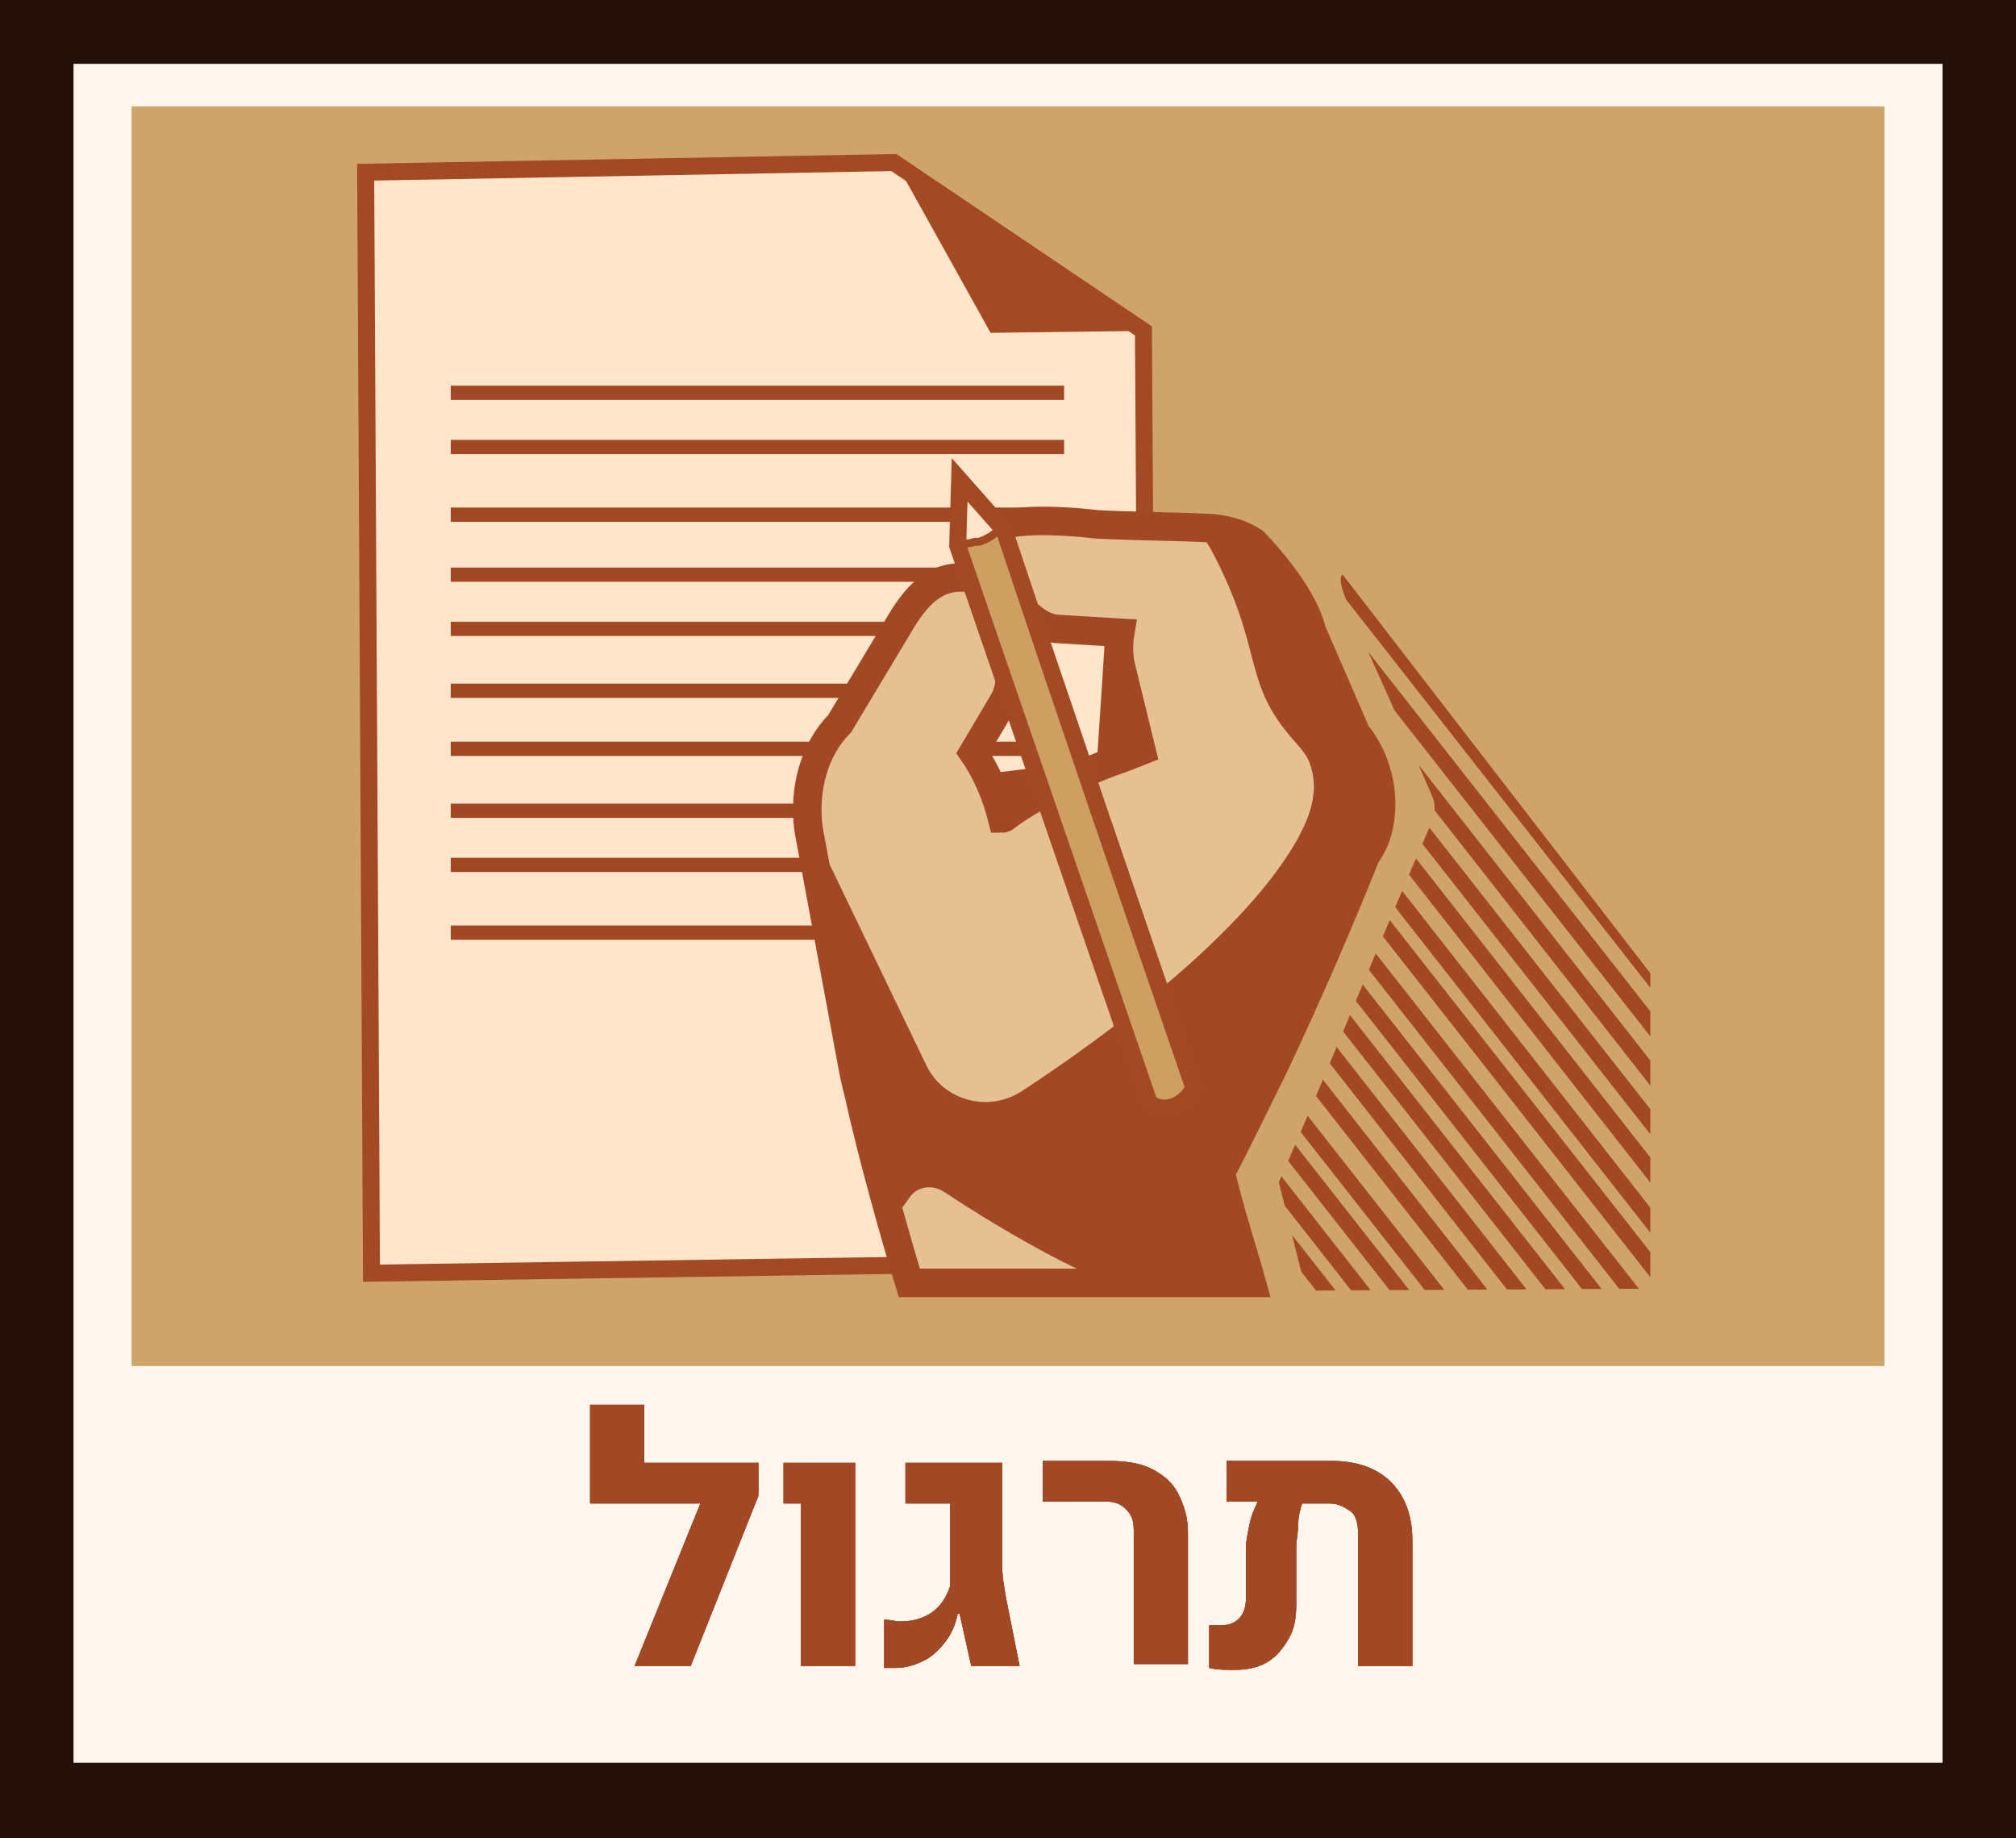 <?xml version="1.0" encoding="utf-8"?>
<!-- Generator: Adobe Illustrator 19.0.0, SVG Export Plug-In . SVG Version: 6.00 Build 0)  -->
<svg version="1.1" id="Layer_1" xmlns="http://www.w3.org/2000/svg" xmlns:xlink="http://www.w3.org/1999/xlink" x="0px" y="0px"
	 viewBox="0 0 104.2 95" style="enable-background:new 0 0 104.2 95;" xml:space="preserve">
<style type="text/css">
	.st0{fill:#25110A;}
	.st1{fill:#FFF6EE;}
	.st2{fill:#CFA46B;}
	.st3{fill:#A34824;}
	.st4{clip-path:url(#XMLID_100_);fill:none;stroke:#A34824;stroke-width:0.601;stroke-miterlimit:10;}
	.st5{clip-path:url(#XMLID_100_);fill:none;stroke:#A34824;stroke-width:0.85;stroke-miterlimit:10;}
	.st6{clip-path:url(#XMLID_100_);fill:none;stroke:#A34824;stroke-width:0.737;stroke-miterlimit:10;}
	.st7{fill:#A34924;}
	.st8{clip-path:url(#XMLID_124_);fill:none;stroke:#A34824;stroke-width:0.8;stroke-miterlimit:10;}
	.st9{fill:#E4C092;stroke:#A34824;stroke-width:1.474;stroke-miterlimit:10;}
	.st10{clip-path:url(#XMLID_126_);fill:#A34824;}
	.st11{clip-path:url(#XMLID_129_);fill:#FFE6CA;stroke:#A34A24;stroke-width:0.412;stroke-miterlimit:10;}
</style>
<g id="XMLID_10_">
	<g id="XMLID_49877_">
		<rect id="XMLID_68_" x="0" y="0" class="st0" width="104.2" height="95"/>
	</g>
	<rect id="XMLID_49876_" x="3.8" y="3.3" class="st1" width="96.6" height="87.8"/>
	<rect id="XMLID_49875_" x="6.8" y="5.5" class="st2" width="90.6" height="65.1"/>
	<g id="XMLID_49870_">
		<g>
			<path id="XMLID_124_" class="st3" d="M39.2,77.3l-3.5,8.8h-2.9l3.4-8.4h-5.7v-5.1h2.8v3h5.9V77.3z"/>
			<path id="XMLID_126_" class="st3" d="M41.4,77.7h-0.9v-2.1h3.7v10.5h-2.8V77.7z"/>
			<path id="XMLID_129_" class="st3" d="M45.7,86.2v-2.5c0.3,0,0.6,0.1,0.8,0.1c1.3,0,2.2-0.6,2.6-1.8v-4.3h-2.3v-2.1h5v5.3
				c0,0.6,0.1,1.1,0.2,1.7l0.7,3.5h-2.5l-0.6-2.7h-0.1c-0.1,0.5-0.3,1-0.6,1.4c-0.3,0.4-0.7,0.8-1.1,1c-0.4,0.2-0.9,0.4-1.5,0.4
				C46.2,86.2,46,86.2,45.7,86.2z"/>
			<path id="XMLID_133_" class="st3" d="M58.6,79.1c0-0.5-0.1-0.8-0.4-1.1s-0.6-0.4-1.1-0.4h-3.2v-2.1h3.4c0.8,0,1.6,0.1,2.2,0.4
				s1.1,0.7,1.4,1.3c0.3,0.6,0.5,1.2,0.5,2v6.8h-2.8V79.1z"/>
			<path id="XMLID_135_" class="st3" d="M71.9,76.6c0.7,0.7,1.1,1.7,1.1,3v6.5h-2.8l0-6.8c0-0.5-0.1-1-0.4-1.2s-0.6-0.4-1.1-0.4
				h-1.4c-0.1,0.3-0.2,0.7-0.2,1.1s-0.1,0.8-0.1,1.1v3c0,0.7-0.1,1.3-0.4,1.8s-0.6,0.9-1.1,1.2s-1.1,0.4-1.7,0.4
				c-0.4,0-0.9,0-1.3-0.1V84c0.3,0,0.5,0,0.6,0c0.8,0,1.3-0.5,1.3-1.4v-2.6c0-0.4,0.1-0.8,0.2-1.3s0.3-0.8,0.4-1.1h-1.6v-2.1h5.4
				C70.2,75.5,71.2,75.9,71.9,76.6z"/>
		</g>
		<g>
			<path id="XMLID_101_" class="st3" d="M39.2,77.3l-3.5,8.8h-2.9l3.4-8.4h-5.7v-5.1h2.8v3h5.9V77.3z"/>
			<path id="XMLID_103_" class="st3" d="M41.4,77.7h-0.9v-2.1h3.7v10.5h-2.8V77.7z"/>
			<path id="XMLID_105_" class="st3" d="M45.7,86.2v-2.5c0.3,0,0.6,0.1,0.8,0.1c1.3,0,2.2-0.6,2.6-1.8v-4.3h-2.3v-2.1h5v5.3
				c0,0.6,0.1,1.1,0.2,1.7l0.7,3.5h-2.5l-0.6-2.7h-0.1c-0.1,0.5-0.3,1-0.6,1.4c-0.3,0.4-0.7,0.8-1.1,1c-0.4,0.2-0.9,0.4-1.5,0.4
				C46.2,86.2,46,86.2,45.7,86.2z"/>
			<path id="XMLID_108_" class="st3" d="M58.6,79.1c0-0.5-0.1-0.8-0.4-1.1s-0.6-0.4-1.1-0.4h-3.2v-2.1h3.4c0.8,0,1.6,0.1,2.2,0.4
				s1.1,0.7,1.4,1.3c0.3,0.6,0.5,1.2,0.5,2v6.8h-2.8V79.1z"/>
			<path id="XMLID_113_" class="st3" d="M71.9,76.6c0.7,0.7,1.1,1.7,1.1,3v6.5h-2.8l0-6.8c0-0.5-0.1-1-0.4-1.2s-0.6-0.4-1.1-0.4
				h-1.4c-0.1,0.3-0.2,0.7-0.2,1.1s-0.1,0.8-0.1,1.1v3c0,0.7-0.1,1.3-0.4,1.8s-0.6,0.9-1.1,1.2s-1.1,0.4-1.7,0.4
				c-0.4,0-0.9,0-1.3-0.1V84c0.3,0,0.5,0,0.6,0c0.8,0,1.3-0.5,1.3-1.4v-2.6c0-0.4,0.1-0.8,0.2-1.3s0.3-0.8,0.4-1.1h-1.6v-2.1h5.4
				C70.2,75.5,71.2,75.9,71.9,76.6z"/>
		</g>
		<g id="XMLID_121_">
			<path id="XMLID_57_" class="st3" d="M39.2,77.3l-3.5,8.8h-2.9l3.4-8.4h-5.7v-5.1h2.8v3h5.9V77.3z"/>
			<path id="XMLID_61_" class="st3" d="M41.4,77.7h-0.9v-2.1h3.7v10.5h-2.8V77.7z"/>
			<path id="XMLID_63_" class="st3" d="M45.7,86.2v-2.5c0.3,0,0.6,0.1,0.8,0.1c1.3,0,2.2-0.6,2.6-1.8v-4.3h-2.3v-2.1h5v5.3
				c0,0.6,0.1,1.1,0.2,1.7l0.7,3.5h-2.5l-0.6-2.7h-0.1c-0.1,0.5-0.3,1-0.6,1.4c-0.3,0.4-0.7,0.8-1.1,1c-0.4,0.2-0.9,0.4-1.5,0.4
				C46.2,86.2,46,86.2,45.7,86.2z"/>
			<path id="XMLID_70_" class="st3" d="M58.6,79.1c0-0.5-0.1-0.8-0.4-1.1s-0.6-0.4-1.1-0.4h-3.2v-2.1h3.4c0.8,0,1.6,0.1,2.2,0.4
				s1.1,0.7,1.4,1.3c0.3,0.6,0.5,1.2,0.5,2v6.8h-2.8V79.1z"/>
			<path id="XMLID_98_" class="st3" d="M71.9,76.6c0.7,0.7,1.1,1.7,1.1,3v6.5h-2.8l0-6.8c0-0.5-0.1-1-0.4-1.2s-0.6-0.4-1.1-0.4h-1.4
				c-0.1,0.3-0.2,0.7-0.2,1.1s-0.1,0.8-0.1,1.1v3c0,0.7-0.1,1.3-0.4,1.8s-0.6,0.9-1.1,1.2s-1.1,0.4-1.7,0.4c-0.4,0-0.9,0-1.3-0.1V84
				c0.3,0,0.5,0,0.6,0c0.8,0,1.3-0.5,1.3-1.4v-2.6c0-0.4,0.1-0.8,0.2-1.3s0.3-0.8,0.4-1.1h-1.6v-2.1h5.4
				C70.2,75.5,71.2,75.9,71.9,76.6z"/>
		</g>
	</g>
	<g id="XMLID_49750_">
		<g id="XMLID_49814_">
			<g id="XMLID_49816_">
				<defs>
					<polygon id="XMLID_49817_" points="59.1,17.1 46.2,8.4 18.9,8.9 19.2,65.8 59.4,65.2 					"/>
				</defs>
				<use xlink:href="#XMLID_49817_"  style="overflow:visible;fill:#FFE6CA;"/>
				<clipPath id="XMLID_100_">
					<use xlink:href="#XMLID_49817_"  style="overflow:visible;"/>
				</clipPath>
				<line id="XMLID_49869_" class="st4" x1="-18.6" y1="154.6" x2="67.8" y2="152.3"/>
				<line id="XMLID_49868_" class="st4" x1="-16.8" y1="151.4" x2="69.6" y2="149.1"/>
				<line id="XMLID_49867_" class="st5" x1="-15.9" y1="147.1" x2="70.5" y2="144.8"/>
				<line id="XMLID_49866_" class="st5" x1="-16.2" y1="143.3" x2="70.2" y2="141"/>
				<line id="XMLID_49865_" class="st5" x1="-14.4" y1="140.1" x2="71.9" y2="137.8"/>
				<line id="XMLID_49864_" class="st5" x1="-13.5" y1="135.8" x2="72.8" y2="133.5"/>
				<line id="XMLID_49863_" class="st5" x1="-13.9" y1="132" x2="72.5" y2="129.7"/>
				<line id="XMLID_49862_" class="st5" x1="-12.1" y1="128.8" x2="74.3" y2="126.5"/>
				<line id="XMLID_49861_" class="st5" x1="-11.2" y1="124.5" x2="75.2" y2="122.2"/>
				<line id="XMLID_49859_" class="st5" x1="-11.5" y1="120.7" x2="74.9" y2="118.4"/>
				<line id="XMLID_49858_" class="st5" x1="-9.8" y1="117.7" x2="76.6" y2="115.4"/>
				<line id="XMLID_49857_" class="st5" x1="-8.9" y1="113.4" x2="77.5" y2="111.1"/>
				<line id="XMLID_49856_" class="st5" x1="-9.2" y1="109.6" x2="77.2" y2="107.3"/>
				<line id="XMLID_49855_" class="st5" x1="-7.4" y1="106.4" x2="79" y2="104.2"/>
				<line id="XMLID_49854_" class="st6" x1="-6.5" y1="102.1" x2="79.9" y2="99.8"/>
				<line id="XMLID_49853_" class="st6" x1="-6.8" y1="98.3" x2="79.5" y2="96.1"/>
				<line id="XMLID_49852_" class="st6" x1="-6.3" y1="93.5" x2="80.1" y2="91.2"/>
				<line id="XMLID_49851_" class="st6" x1="-5.4" y1="89.2" x2="81" y2="86.9"/>
				<line id="XMLID_49850_" class="st6" x1="-5.7" y1="85.4" x2="80.6" y2="83.1"/>
				<line id="XMLID_49849_" class="st6" x1="-5.5" y1="80.7" x2="80.9" y2="79.5"/>
				<line id="XMLID_49848_" class="st6" x1="-4.6" y1="76.4" x2="81.8" y2="75.2"/>
				<line id="XMLID_49845_" class="st6" x1="23.3" y1="20.3" x2="55" y2="20.3"/>
				<line id="XMLID_49842_" class="st6" x1="23.3" y1="23.1" x2="55" y2="23.1"/>
				<line id="XMLID_49839_" class="st6" x1="23.3" y1="26.6" x2="55" y2="26.6"/>
				<line id="XMLID_49836_" class="st6" x1="23.3" y1="29.7" x2="55" y2="29.7"/>
				<line id="XMLID_49833_" class="st6" x1="23.3" y1="32.5" x2="55" y2="32.5"/>
				<line id="XMLID_49830_" class="st6" x1="23.3" y1="35.7" x2="55" y2="35.7"/>
				<line id="XMLID_49827_" class="st6" x1="23.3" y1="38.7" x2="55" y2="38.7"/>
				<line id="XMLID_49824_" class="st6" x1="23.3" y1="41.9" x2="55" y2="41.9"/>
				<line id="XMLID_49821_" class="st6" x1="23.3" y1="44.7" x2="55" y2="44.7"/>
				<line id="XMLID_49818_" class="st6" x1="23.3" y1="48.2" x2="55" y2="48.2"/>
				
					<use xlink:href="#XMLID_49817_"  style="overflow:visible;fill:none;stroke:#A34924;stroke-width:0.879;stroke-miterlimit:10;"/>
			</g>
			<polygon id="XMLID_49815_" class="st7" points="59.1,17.1 46.3,8.4 51.2,17.2 			"/>
		</g>
		<g id="XMLID_49767_">
			<defs>
				<path id="XMLID_49768_" d="M85.3,66.6l0-16.3L69.4,29.7c-0.6,0.3,1.4,3.9,4.6,11.4c0.2,0.4,0.2,0.9,0,1.4
					c-2.6,5.9-5.3,12.7-7.9,18.6l1.4,5.6L85.3,66.6z"/>
			</defs>
			<clipPath id="XMLID_138_">
				<use xlink:href="#XMLID_49768_"  style="overflow:visible;"/>
			</clipPath>
			
				<path id="XMLID_49813_" style="clip-path:url(#XMLID_138_);fill:none;stroke:#A34824;stroke-width:0.8;stroke-miterlimit:10;" d="
				M126.4,25.8"/>
			
				<line id="XMLID_49812_" style="clip-path:url(#XMLID_138_);fill:none;stroke:#A34824;stroke-width:0.8;stroke-miterlimit:10;" x1="42" y1="32.9" x2="93.1" y2="98"/>
			
				<line id="XMLID_49811_" style="clip-path:url(#XMLID_138_);fill:none;stroke:#A34824;stroke-width:0.8;stroke-miterlimit:10;" x1="43" y1="31.8" x2="94.1" y2="97"/>
			
				<line id="XMLID_49810_" style="clip-path:url(#XMLID_138_);fill:none;stroke:#A34824;stroke-width:0.8;stroke-miterlimit:10;" x1="43.7" y1="30.2" x2="94.8" y2="95.3"/>
			
				<line id="XMLID_49809_" style="clip-path:url(#XMLID_138_);fill:none;stroke:#A34824;stroke-width:0.8;stroke-miterlimit:10;" x1="45.6" y1="30.3" x2="96.7" y2="95.4"/>
			
				<line id="XMLID_49808_" style="clip-path:url(#XMLID_138_);fill:none;stroke:#A34824;stroke-width:0.8;stroke-miterlimit:10;" x1="47.1" y1="29.3" x2="98.2" y2="94.5"/>
			
				<line id="XMLID_49807_" style="clip-path:url(#XMLID_138_);fill:none;stroke:#A34824;stroke-width:0.8;stroke-miterlimit:10;" x1="47.8" y1="27.6" x2="98.9" y2="92.8"/>
			
				<line id="XMLID_49806_" style="clip-path:url(#XMLID_138_);fill:none;stroke:#A34824;stroke-width:0.8;stroke-miterlimit:10;" x1="50.3" y1="28.3" x2="101.4" y2="93.4"/>
			
				<line id="XMLID_49805_" style="clip-path:url(#XMLID_138_);fill:none;stroke:#A34824;stroke-width:0.8;stroke-miterlimit:10;" x1="51.1" y1="26.9" x2="102.2" y2="92"/>
			
				<line id="XMLID_49804_" style="clip-path:url(#XMLID_138_);fill:none;stroke:#A34824;stroke-width:0.8;stroke-miterlimit:10;" x1="51.7" y1="25.2" x2="102.8" y2="90.3"/>
			
				<line id="XMLID_49803_" style="clip-path:url(#XMLID_138_);fill:none;stroke:#A34824;stroke-width:0.8;stroke-miterlimit:10;" x1="53.7" y1="25.1" x2="104.8" y2="90.2"/>
			
				<line id="XMLID_49802_" style="clip-path:url(#XMLID_138_);fill:none;stroke:#A34824;stroke-width:0.8;stroke-miterlimit:10;" x1="55" y1="24.4" x2="106.1" y2="89.6"/>
			
				<line id="XMLID_49801_" style="clip-path:url(#XMLID_138_);fill:none;stroke:#A34824;stroke-width:0.8;stroke-miterlimit:10;" x1="55.7" y1="22.7" x2="106.8" y2="87.9"/>
			
				<line id="XMLID_49799_" style="clip-path:url(#XMLID_138_);fill:none;stroke:#A34824;stroke-width:0.8;stroke-miterlimit:10;" x1="57.3" y1="22.3" x2="108.4" y2="87.4"/>
			
				<line id="XMLID_49798_" style="clip-path:url(#XMLID_138_);fill:none;stroke:#A34824;stroke-width:0.8;stroke-miterlimit:10;" x1="59" y1="21.9" x2="110.1" y2="87.1"/>
			
				<line id="XMLID_49797_" style="clip-path:url(#XMLID_138_);fill:none;stroke:#A34824;stroke-width:0.8;stroke-miterlimit:10;" x1="59.7" y1="20.3" x2="110.8" y2="85.4"/>
			
				<line id="XMLID_49796_" style="clip-path:url(#XMLID_138_);fill:none;stroke:#A34824;stroke-width:0.8;stroke-miterlimit:10;" x1="62.1" y1="20.8" x2="113.2" y2="86"/>
			
				<line id="XMLID_49795_" style="clip-path:url(#XMLID_138_);fill:none;stroke:#A34824;stroke-width:0.8;stroke-miterlimit:10;" x1="62.9" y1="19.5" x2="114" y2="84.7"/>
			
				<line id="XMLID_49794_" style="clip-path:url(#XMLID_138_);fill:none;stroke:#A34824;stroke-width:0.8;stroke-miterlimit:10;" x1="63.6" y1="17.8" x2="114.7" y2="83"/>
			
				<line id="XMLID_49793_" style="clip-path:url(#XMLID_138_);fill:none;stroke:#A34824;stroke-width:0.8;stroke-miterlimit:10;" x1="63.7" y1="15.8" x2="114.8" y2="80.9"/>
			
				<line id="XMLID_49792_" style="clip-path:url(#XMLID_138_);fill:none;stroke:#A34824;stroke-width:0.8;stroke-miterlimit:10;" x1="67.2" y1="17.9" x2="118.3" y2="83"/>
			
				<line id="XMLID_49791_" style="clip-path:url(#XMLID_138_);fill:none;stroke:#A34824;stroke-width:0.8;stroke-miterlimit:10;" x1="67" y1="15.2" x2="118.1" y2="80.4"/>
			
				<path id="XMLID_49790_" style="clip-path:url(#XMLID_138_);fill:none;stroke:#A34824;stroke-width:0.8;stroke-miterlimit:10;" d="
				M100.6,45.1"/>
			
				<line id="XMLID_49789_" style="clip-path:url(#XMLID_138_);fill:none;stroke:#A34824;stroke-width:0.8;stroke-miterlimit:10;" x1="16.1" y1="52.2" x2="67.2" y2="117.3"/>
			
				<line id="XMLID_49788_" style="clip-path:url(#XMLID_138_);fill:none;stroke:#A34824;stroke-width:0.8;stroke-miterlimit:10;" x1="17.2" y1="51.2" x2="68.3" y2="116.3"/>
			
				<line id="XMLID_49787_" style="clip-path:url(#XMLID_138_);fill:none;stroke:#A34824;stroke-width:0.8;stroke-miterlimit:10;" x1="17.9" y1="49.5" x2="69" y2="114.6"/>
			
				<line id="XMLID_49786_" style="clip-path:url(#XMLID_138_);fill:none;stroke:#A34824;stroke-width:0.8;stroke-miterlimit:10;" x1="19.7" y1="49.6" x2="70.8" y2="114.7"/>
			
				<line id="XMLID_49785_" style="clip-path:url(#XMLID_138_);fill:none;stroke:#A34824;stroke-width:0.8;stroke-miterlimit:10;" x1="21.2" y1="48.6" x2="72.3" y2="113.8"/>
			
				<line id="XMLID_49784_" style="clip-path:url(#XMLID_138_);fill:none;stroke:#A34824;stroke-width:0.8;stroke-miterlimit:10;" x1="21.9" y1="47" x2="73" y2="112.1"/>
			
				<line id="XMLID_49783_" style="clip-path:url(#XMLID_138_);fill:none;stroke:#A34824;stroke-width:0.8;stroke-miterlimit:10;" x1="24.4" y1="47.6" x2="75.5" y2="112.8"/>
			
				<line id="XMLID_49782_" style="clip-path:url(#XMLID_138_);fill:none;stroke:#A34824;stroke-width:0.8;stroke-miterlimit:10;" x1="25.2" y1="46.2" x2="76.3" y2="111.3"/>
			
				<line id="XMLID_49781_" style="clip-path:url(#XMLID_138_);fill:none;stroke:#A34824;stroke-width:0.8;stroke-miterlimit:10;" x1="25.9" y1="44.5" x2="77" y2="109.7"/>
			
				<line id="XMLID_49780_" style="clip-path:url(#XMLID_138_);fill:none;stroke:#A34824;stroke-width:0.8;stroke-miterlimit:10;" x1="27.8" y1="44.4" x2="78.9" y2="109.5"/>
			
				<line id="XMLID_49779_" style="clip-path:url(#XMLID_138_);fill:none;stroke:#A34824;stroke-width:0.8;stroke-miterlimit:10;" x1="29.2" y1="43.7" x2="80.3" y2="108.9"/>
			
				<line id="XMLID_49778_" style="clip-path:url(#XMLID_138_);fill:none;stroke:#A34824;stroke-width:0.8;stroke-miterlimit:10;" x1="29.8" y1="42" x2="80.9" y2="107.2"/>
			
				<line id="XMLID_49777_" style="clip-path:url(#XMLID_138_);fill:none;stroke:#A34824;stroke-width:0.8;stroke-miterlimit:10;" x1="31.4" y1="41.6" x2="82.5" y2="106.8"/>
			
				<line id="XMLID_49776_" style="clip-path:url(#XMLID_138_);fill:none;stroke:#A34824;stroke-width:0.8;stroke-miterlimit:10;" x1="33.1" y1="41.3" x2="84.2" y2="106.4"/>
			
				<line id="XMLID_49775_" style="clip-path:url(#XMLID_138_);fill:none;stroke:#A34824;stroke-width:0.8;stroke-miterlimit:10;" x1="33.8" y1="39.6" x2="84.9" y2="104.7"/>
			
				<line id="XMLID_49774_" style="clip-path:url(#XMLID_138_);fill:none;stroke:#A34824;stroke-width:0.8;stroke-miterlimit:10;" x1="36.2" y1="40.1" x2="87.3" y2="105.3"/>
			
				<line id="XMLID_49773_" style="clip-path:url(#XMLID_138_);fill:none;stroke:#A34824;stroke-width:0.8;stroke-miterlimit:10;" x1="37" y1="38.8" x2="88.1" y2="104"/>
			
				<line id="XMLID_49772_" style="clip-path:url(#XMLID_138_);fill:none;stroke:#A34824;stroke-width:0.8;stroke-miterlimit:10;" x1="37.7" y1="37.1" x2="88.8" y2="102.3"/>
			
				<line id="XMLID_49771_" style="clip-path:url(#XMLID_138_);fill:none;stroke:#A34824;stroke-width:0.8;stroke-miterlimit:10;" x1="37.8" y1="35.1" x2="88.9" y2="100.2"/>
			
				<line id="XMLID_49770_" style="clip-path:url(#XMLID_138_);fill:none;stroke:#A34824;stroke-width:0.8;stroke-miterlimit:10;" x1="41.4" y1="37.2" x2="92.5" y2="102.4"/>
			
				<line id="XMLID_49769_" style="clip-path:url(#XMLID_138_);fill:none;stroke:#A34824;stroke-width:0.8;stroke-miterlimit:10;" x1="41.1" y1="34.5" x2="92.2" y2="99.7"/>
		</g>
		<path id="XMLID_49766_" class="st3" d="M46.6,40.6c0.2,0.7,1.4,6.2,6.4,8.6c4.8,2.3,10.9,0.9,14.9-3.6c-3.5-5.2-7-10.4-10.6-15.5
			c-0.2,3.1-0.4,6.2-0.6,9.2C53.3,39.7,49.9,40.1,46.6,40.6z"/>
		<path id="XMLID_49765_" class="st9" d="M70.1,37.9l-2.3-5.3c-0.5-2.1-3-4.6-3-4.6c-0.6-0.4-1.3-0.6-2.1-0.7c-2-0.1-4-0.1-6-0.2
			c0,0-4.7-0.6-5.5,0.4c-0.5,0.7,1.3,4.8,3.4,5l3.3,0.2c-0.1,0.6-0.1,1.3,0.1,2l1,4.1c-0.5,0.2-1,0.4-1.6,0.6
			c-2.1,0.8-4.2,1.9-5.4,2.8c-0.1,0-0.1,0.1-0.2,0.1c-0.3-1.2-0.8-2.4-1.5-3.4l1.6-2.7c0.5-0.8,0.6-3.9,0-5c-0.6-1-1.6-1.3-1.6-1.3
			c-1.7-0.3-2.7,0.6-3.6,2l-3.3,5.5c-1.3,1.3-1.9,3.4-1.6,5.5l2.3,12.4c0.1,0.5,0.2,0.9,0.3,1.3c1,4.5,2.6,9.7,2.6,9.7h17.7
			c-0.5-1.8-1.2-3.9-1.6-5.7c0.9-1.7,1.8-3.6,2.7-5.4c1.8-3.8,3.4-7.5,4.8-11c0.3-0.4,0.6-1,0.7-1.7C71.6,40.9,71.1,39.1,70.1,37.9z
			"/>
		<g id="XMLID_49754_">
			<g id="XMLID_119_">
				<defs>
					<path id="XMLID_120_" d="M63.1,60.7c2.7-5.8,4.7-10.6,7.4-16.4c0.1-0.5,0.8-3.1,0.8-3.7c0-1.4-1.2-1.9-1.5-2.7
						c0.1-1-0.9-2.5-1.4-4.3c-0.3-0.9-1.4-2.9-2.4-4.1c-1.9-2.2-3.4-2.7-3.8-2.1c-0.2,0.2,0.2,0.6,0.5,1.2c2.5,4.8,1.6,6.4,3.7,9.1
						c0.7,0.9,1.2,1.2,1.4,2.1c0.4,1.5-0.4,2.9-0.7,3.5c-2.7,4.9-10,10.3-14.3,13.1c-1.7,1.1-4,0.5-4.9-1.3c0,0-5.2-10.8-5.2-10.8
						c-0.8-1.1,2,13.5,2.3,14.7c0.4,1.3,0.8,3.1,1,3.8c0.1,0.3,0.6-0.3,1-0.9c0.4-0.6,1.2-0.7,1.8-0.3c2.4,1.6,6.3,3.9,8.6,4.7
						c2.1-0.1,5.2,0.1,7.4,0L63.1,60.7z"/>
				</defs>
				<clipPath id="XMLID_139_">
					<use xlink:href="#XMLID_120_"  style="overflow:visible;"/>
				</clipPath>
			</g>
			<g id="XMLID_114_">
				<defs>
					<path id="XMLID_116_" d="M63.1,60.7c2.7-5.8,4.7-10.6,7.4-16.4c0.1-0.5,0.8-3.1,0.8-3.7c0-1.4-1.2-1.9-1.5-2.7
						c0.1-1-0.9-2.5-1.4-4.3c-0.3-0.9-1.4-2.9-2.4-4.1c-1.9-2.2-3.4-2.7-3.8-2.1c-0.2,0.2,0.2,0.6,0.5,1.2c2.5,4.8,1.6,6.4,3.7,9.1
						c0.7,0.9,1.2,1.2,1.4,2.1c0.4,1.5-0.4,2.9-0.7,3.5c-2.7,4.9-10,10.3-14.3,13.1c-1.7,1.1-4,0.5-4.9-1.3c0,0-5.2-10.8-5.2-10.8
						c-0.8-1.1,2,13.5,2.3,14.7c0.4,1.3,0.8,3.1,1,3.8c0.1,0.3,0.6-0.3,1-0.9c0.4-0.6,1.2-0.7,1.8-0.3c2.4,1.6,6.3,3.9,8.6,4.7
						c2.1-0.1,5.2,0.1,7.4,0L63.1,60.7z"/>
				</defs>
				<use xlink:href="#XMLID_116_"  style="overflow:visible;fill:#A34824;"/>
				<clipPath id="XMLID_140_">
					<use xlink:href="#XMLID_116_"  style="overflow:visible;"/>
				</clipPath>
				<path id="XMLID_118_" style="clip-path:url(#XMLID_140_);fill:#A34824;" d="M108.8,16.7"/>
			</g>
			<g id="XMLID_111_">
				<defs>
					<path id="XMLID_112_" d="M63.1,60.7c2.7-5.8,4.7-10.6,7.4-16.4c0.1-0.5,0.8-3.1,0.8-3.7c0-1.4-1.2-1.9-1.5-2.7
						c0.1-1-0.9-2.5-1.4-4.3c-0.3-0.9-1.4-2.9-2.4-4.1c-1.9-2.2-3.4-2.7-3.8-2.1c-0.2,0.2,0.2,0.6,0.5,1.2c2.5,4.8,1.6,6.4,3.7,9.1
						c0.7,0.9,1.2,1.2,1.4,2.1c0.4,1.5-0.4,2.9-0.7,3.5c-2.7,4.9-10,10.3-14.3,13.1c-1.7,1.1-4,0.5-4.9-1.3c0,0-5.2-10.8-5.2-10.8
						c-0.8-1.1,2,13.5,2.3,14.7c0.4,1.3,0.8,3.1,1,3.8c0.1,0.3,0.6-0.3,1-0.9c0.4-0.6,1.2-0.7,1.8-0.3c2.4,1.6,6.3,3.9,8.6,4.7
						c2.1-0.1,5.2,0.1,7.4,0L63.1,60.7z"/>
				</defs>
				<clipPath id="XMLID_141_">
					<use xlink:href="#XMLID_112_"  style="overflow:visible;"/>
				</clipPath>
			</g>
		</g>
		<g id="XMLID_49751_">
			<defs>
				<path id="XMLID_49752_" d="M61.7,56.2c0,0.1-0.4,0.8-1.1,1c-0.6,0.2-1.1-0.1-1.2-0.2c-3.3-9.6-6.6-19.2-9.9-28.8l0.1-3.4
					l2.3,2.6C55.1,37,58.4,46.6,61.7,56.2z"/>
			</defs>
			<use xlink:href="#XMLID_49752_"  style="overflow:visible;fill:#CDA062;"/>
			<clipPath id="XMLID_143_">
				<use xlink:href="#XMLID_49752_"  style="overflow:visible;"/>
			</clipPath>
			
				<path id="XMLID_49753_" style="clip-path:url(#XMLID_143_);fill:#FFE6CA;stroke:#A34A24;stroke-width:0.412;stroke-miterlimit:10;" d="
				M50.6,28L50.4,28c-1.3,0.4-2.7-0.4-3.1-1.7l-0.5-1.9c-0.4-1.3,0.4-2.7,1.7-3.1l0.2-0.1c1.3-0.4,2.7,0.4,3.1,1.7l0.5,1.9
				C52.7,26.2,51.9,27.6,50.6,28z"/>
			
				<use xlink:href="#XMLID_49752_"  style="overflow:visible;fill:none;stroke:#A34924;stroke-width:0.879;stroke-miterlimit:10;"/>
		</g>
	</g>
</g>
</svg>
